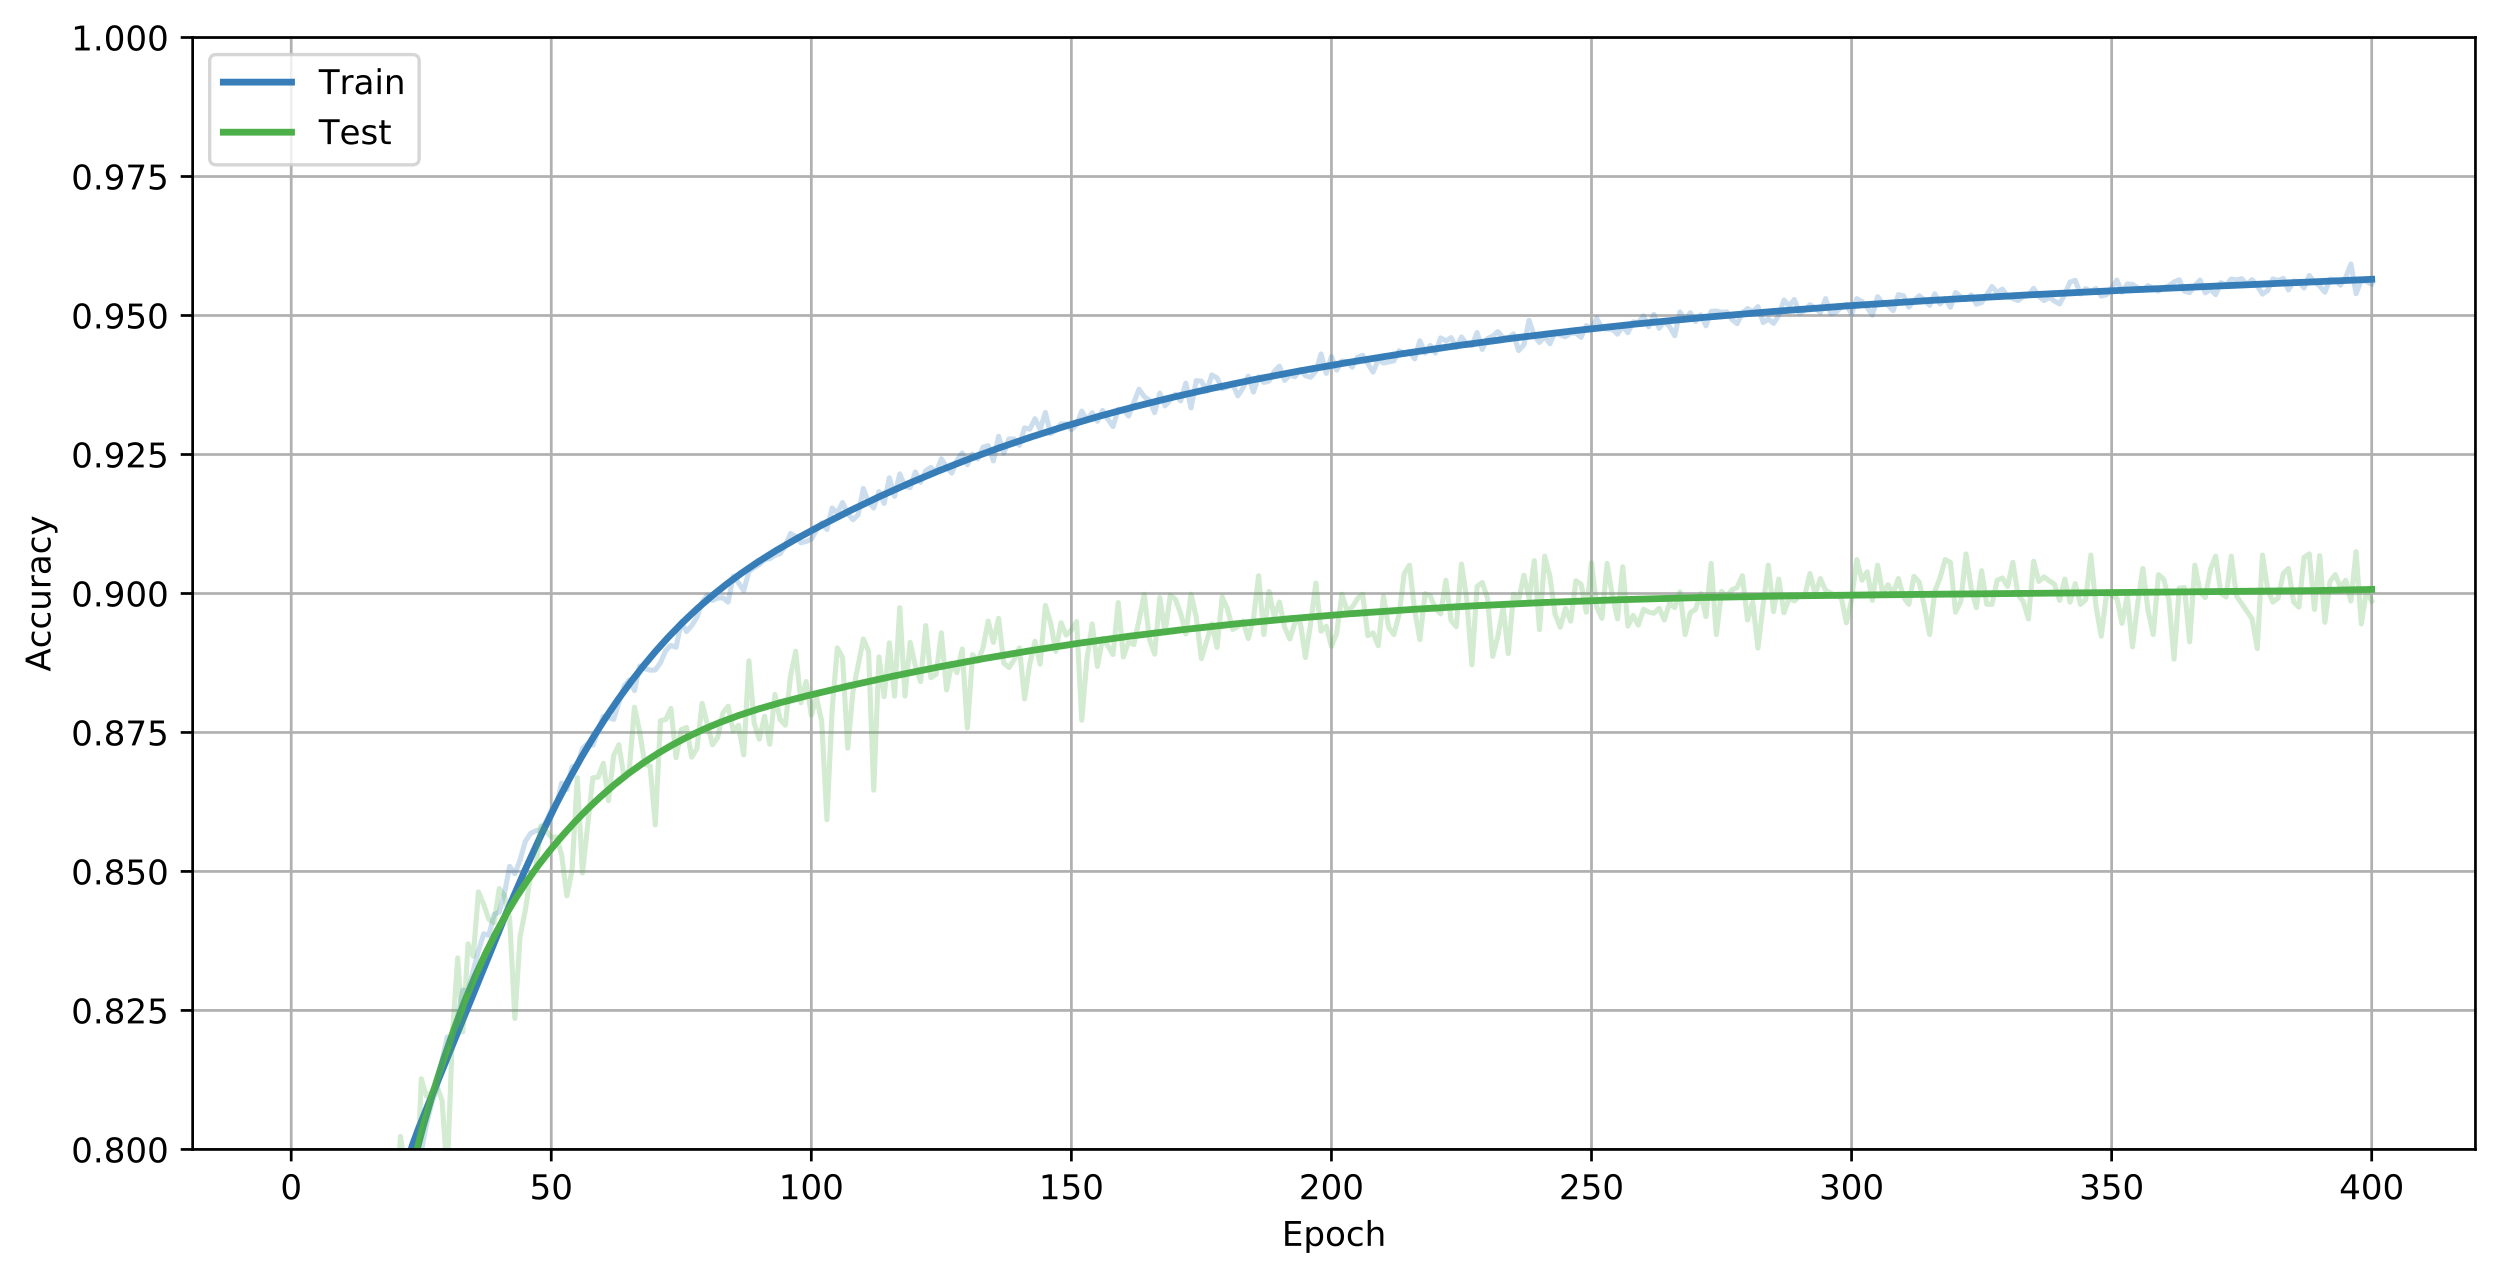 <?xml version="1.0" encoding="utf-8" standalone="no"?>
<!DOCTYPE svg PUBLIC "-//W3C//DTD SVG 1.1//EN"
  "http://www.w3.org/Graphics/SVG/1.1/DTD/svg11.dtd">
<!-- Created with matplotlib (https://matplotlib.org/) -->
<svg height="374.715pt" version="1.1" viewBox="0 0 733.306 374.715" width="733.306pt" xmlns="http://www.w3.org/2000/svg" xmlns:xlink="http://www.w3.org/1999/xlink">
 <defs>
  <style type="text/css">
*{stroke-linecap:butt;stroke-linejoin:round;white-space:pre;}
  </style>
 </defs>
 <g id="figure_1">
  <g id="patch_1">
   <path d="M 0 374.715 
L 733.306 374.715 
L 733.306 0 
L 0 0 
z
" style="fill:#ffffff;"/>
  </g>
  <g id="axes_1">
   <g id="patch_2">
    <path d="M 56.506 337.159 
L 726.106 337.159 
L 726.106 10.999 
L 56.506 10.999 
z
" style="fill:#ffffff;"/>
   </g>
   <g id="matplotlib.axis_1">
    <g id="xtick_1">
     <g id="line2d_1">
      <path clip-path="url(#p2af3e14b61)" d="M 85.417 337.159 
L 85.417 10.999 
" style="fill:none;stroke:#b0b0b0;stroke-linecap:square;stroke-width:0.8;"/>
     </g>
     <g id="line2d_2">
      <defs>
       <path d="M 0 0 
L 0 3.5 
" id="m9166d93faa" style="stroke:#000000;stroke-width:0.8;"/>
      </defs>
      <g>
       <use style="stroke:#000000;stroke-width:0.8;" x="85.417" xlink:href="#m9166d93faa" y="337.159"/>
      </g>
     </g>
     <g id="text_1">
      <!-- 0 -->
      <defs>
       <path d="M 31.781 66.406 
Q 24.172 66.406 20.328 58.906 
Q 16.5 51.422 16.5 36.375 
Q 16.5 21.391 20.328 13.891 
Q 24.172 6.391 31.781 6.391 
Q 39.453 6.391 43.281 13.891 
Q 47.125 21.391 47.125 36.375 
Q 47.125 51.422 43.281 58.906 
Q 39.453 66.406 31.781 66.406 
z
M 31.781 74.219 
Q 44.047 74.219 50.516 64.516 
Q 56.984 54.828 56.984 36.375 
Q 56.984 17.969 50.516 8.266 
Q 44.047 -1.422 31.781 -1.422 
Q 19.531 -1.422 13.062 8.266 
Q 6.594 17.969 6.594 36.375 
Q 6.594 54.828 13.062 64.516 
Q 19.531 74.219 31.781 74.219 
z
" id="DejaVuSans-48"/>
      </defs>
      <g transform="translate(82.236 351.758)scale(0.1 -0.1)">
       <use xlink:href="#DejaVuSans-48"/>
      </g>
     </g>
    </g>
    <g id="xtick_2">
     <g id="line2d_3">
      <path clip-path="url(#p2af3e14b61)" d="M 161.699 337.159 
L 161.699 10.999 
" style="fill:none;stroke:#b0b0b0;stroke-linecap:square;stroke-width:0.8;"/>
     </g>
     <g id="line2d_4">
      <g>
       <use style="stroke:#000000;stroke-width:0.8;" x="161.699" xlink:href="#m9166d93faa" y="337.159"/>
      </g>
     </g>
     <g id="text_2">
      <!-- 50 -->
      <defs>
       <path d="M 10.797 72.906 
L 49.516 72.906 
L 49.516 64.594 
L 19.828 64.594 
L 19.828 46.734 
Q 21.969 47.469 24.109 47.828 
Q 26.266 48.188 28.422 48.188 
Q 40.625 48.188 47.75 41.5 
Q 54.891 34.812 54.891 23.391 
Q 54.891 11.625 47.562 5.094 
Q 40.234 -1.422 26.906 -1.422 
Q 22.312 -1.422 17.547 -0.641 
Q 12.797 0.141 7.719 1.703 
L 7.719 11.625 
Q 12.109 9.234 16.797 8.062 
Q 21.484 6.891 26.703 6.891 
Q 35.156 6.891 40.078 11.328 
Q 45.016 15.766 45.016 23.391 
Q 45.016 31 40.078 35.438 
Q 35.156 39.891 26.703 39.891 
Q 22.75 39.891 18.812 39.016 
Q 14.891 38.141 10.797 36.281 
z
" id="DejaVuSans-53"/>
      </defs>
      <g transform="translate(155.336 351.758)scale(0.1 -0.1)">
       <use xlink:href="#DejaVuSans-53"/>
       <use x="63.623" xlink:href="#DejaVuSans-48"/>
      </g>
     </g>
    </g>
    <g id="xtick_3">
     <g id="line2d_5">
      <path clip-path="url(#p2af3e14b61)" d="M 237.98 337.159 
L 237.98 10.999 
" style="fill:none;stroke:#b0b0b0;stroke-linecap:square;stroke-width:0.8;"/>
     </g>
     <g id="line2d_6">
      <g>
       <use style="stroke:#000000;stroke-width:0.8;" x="237.98" xlink:href="#m9166d93faa" y="337.159"/>
      </g>
     </g>
     <g id="text_3">
      <!-- 100 -->
      <defs>
       <path d="M 12.406 8.297 
L 28.516 8.297 
L 28.516 63.922 
L 10.984 60.406 
L 10.984 69.391 
L 28.422 72.906 
L 38.281 72.906 
L 38.281 8.297 
L 54.391 8.297 
L 54.391 0 
L 12.406 0 
z
" id="DejaVuSans-49"/>
      </defs>
      <g transform="translate(228.436 351.758)scale(0.1 -0.1)">
       <use xlink:href="#DejaVuSans-49"/>
       <use x="63.623" xlink:href="#DejaVuSans-48"/>
       <use x="127.246" xlink:href="#DejaVuSans-48"/>
      </g>
     </g>
    </g>
    <g id="xtick_4">
     <g id="line2d_7">
      <path clip-path="url(#p2af3e14b61)" d="M 314.262 337.159 
L 314.262 10.999 
" style="fill:none;stroke:#b0b0b0;stroke-linecap:square;stroke-width:0.8;"/>
     </g>
     <g id="line2d_8">
      <g>
       <use style="stroke:#000000;stroke-width:0.8;" x="314.262" xlink:href="#m9166d93faa" y="337.159"/>
      </g>
     </g>
     <g id="text_4">
      <!-- 150 -->
      <g transform="translate(304.718 351.758)scale(0.1 -0.1)">
       <use xlink:href="#DejaVuSans-49"/>
       <use x="63.623" xlink:href="#DejaVuSans-53"/>
       <use x="127.246" xlink:href="#DejaVuSans-48"/>
      </g>
     </g>
    </g>
    <g id="xtick_5">
     <g id="line2d_9">
      <path clip-path="url(#p2af3e14b61)" d="M 390.543 337.159 
L 390.543 10.999 
" style="fill:none;stroke:#b0b0b0;stroke-linecap:square;stroke-width:0.8;"/>
     </g>
     <g id="line2d_10">
      <g>
       <use style="stroke:#000000;stroke-width:0.8;" x="390.543" xlink:href="#m9166d93faa" y="337.159"/>
      </g>
     </g>
     <g id="text_5">
      <!-- 200 -->
      <defs>
       <path d="M 19.188 8.297 
L 53.609 8.297 
L 53.609 0 
L 7.328 0 
L 7.328 8.297 
Q 12.938 14.109 22.625 23.891 
Q 32.328 33.688 34.812 36.531 
Q 39.547 41.844 41.422 45.531 
Q 43.312 49.219 43.312 52.781 
Q 43.312 58.594 39.234 62.25 
Q 35.156 65.922 28.609 65.922 
Q 23.969 65.922 18.812 64.312 
Q 13.672 62.703 7.812 59.422 
L 7.812 69.391 
Q 13.766 71.781 18.938 73 
Q 24.125 74.219 28.422 74.219 
Q 39.75 74.219 46.484 68.547 
Q 53.219 62.891 53.219 53.422 
Q 53.219 48.922 51.531 44.891 
Q 49.859 40.875 45.406 35.406 
Q 44.188 33.984 37.641 27.219 
Q 31.109 20.453 19.188 8.297 
z
" id="DejaVuSans-50"/>
      </defs>
      <g transform="translate(381 351.758)scale(0.1 -0.1)">
       <use xlink:href="#DejaVuSans-50"/>
       <use x="63.623" xlink:href="#DejaVuSans-48"/>
       <use x="127.246" xlink:href="#DejaVuSans-48"/>
      </g>
     </g>
    </g>
    <g id="xtick_6">
     <g id="line2d_11">
      <path clip-path="url(#p2af3e14b61)" d="M 466.825 337.159 
L 466.825 10.999 
" style="fill:none;stroke:#b0b0b0;stroke-linecap:square;stroke-width:0.8;"/>
     </g>
     <g id="line2d_12">
      <g>
       <use style="stroke:#000000;stroke-width:0.8;" x="466.825" xlink:href="#m9166d93faa" y="337.159"/>
      </g>
     </g>
     <g id="text_6">
      <!-- 250 -->
      <g transform="translate(457.281 351.758)scale(0.1 -0.1)">
       <use xlink:href="#DejaVuSans-50"/>
       <use x="63.623" xlink:href="#DejaVuSans-53"/>
       <use x="127.246" xlink:href="#DejaVuSans-48"/>
      </g>
     </g>
    </g>
    <g id="xtick_7">
     <g id="line2d_13">
      <path clip-path="url(#p2af3e14b61)" d="M 543.107 337.159 
L 543.107 10.999 
" style="fill:none;stroke:#b0b0b0;stroke-linecap:square;stroke-width:0.8;"/>
     </g>
     <g id="line2d_14">
      <g>
       <use style="stroke:#000000;stroke-width:0.8;" x="543.107" xlink:href="#m9166d93faa" y="337.159"/>
      </g>
     </g>
     <g id="text_7">
      <!-- 300 -->
      <defs>
       <path d="M 40.578 39.312 
Q 47.656 37.797 51.625 33 
Q 55.609 28.219 55.609 21.188 
Q 55.609 10.406 48.188 4.484 
Q 40.766 -1.422 27.094 -1.422 
Q 22.516 -1.422 17.656 -0.516 
Q 12.797 0.391 7.625 2.203 
L 7.625 11.719 
Q 11.719 9.328 16.594 8.109 
Q 21.484 6.891 26.812 6.891 
Q 36.078 6.891 40.938 10.547 
Q 45.797 14.203 45.797 21.188 
Q 45.797 27.641 41.281 31.266 
Q 36.766 34.906 28.719 34.906 
L 20.219 34.906 
L 20.219 43.016 
L 29.109 43.016 
Q 36.375 43.016 40.234 45.922 
Q 44.094 48.828 44.094 54.297 
Q 44.094 59.906 40.109 62.906 
Q 36.141 65.922 28.719 65.922 
Q 24.656 65.922 20.016 65.031 
Q 15.375 64.156 9.812 62.312 
L 9.812 71.094 
Q 15.438 72.656 20.344 73.438 
Q 25.25 74.219 29.594 74.219 
Q 40.828 74.219 47.359 69.109 
Q 53.906 64.016 53.906 55.328 
Q 53.906 49.266 50.438 45.094 
Q 46.969 40.922 40.578 39.312 
z
" id="DejaVuSans-51"/>
      </defs>
      <g transform="translate(533.563 351.758)scale(0.1 -0.1)">
       <use xlink:href="#DejaVuSans-51"/>
       <use x="63.623" xlink:href="#DejaVuSans-48"/>
       <use x="127.246" xlink:href="#DejaVuSans-48"/>
      </g>
     </g>
    </g>
    <g id="xtick_8">
     <g id="line2d_15">
      <path clip-path="url(#p2af3e14b61)" d="M 619.388 337.159 
L 619.388 10.999 
" style="fill:none;stroke:#b0b0b0;stroke-linecap:square;stroke-width:0.8;"/>
     </g>
     <g id="line2d_16">
      <g>
       <use style="stroke:#000000;stroke-width:0.8;" x="619.388" xlink:href="#m9166d93faa" y="337.159"/>
      </g>
     </g>
     <g id="text_8">
      <!-- 350 -->
      <g transform="translate(609.845 351.758)scale(0.1 -0.1)">
       <use xlink:href="#DejaVuSans-51"/>
       <use x="63.623" xlink:href="#DejaVuSans-53"/>
       <use x="127.246" xlink:href="#DejaVuSans-48"/>
      </g>
     </g>
    </g>
    <g id="xtick_9">
     <g id="line2d_17">
      <path clip-path="url(#p2af3e14b61)" d="M 695.67 337.159 
L 695.67 10.999 
" style="fill:none;stroke:#b0b0b0;stroke-linecap:square;stroke-width:0.8;"/>
     </g>
     <g id="line2d_18">
      <g>
       <use style="stroke:#000000;stroke-width:0.8;" x="695.67" xlink:href="#m9166d93faa" y="337.159"/>
      </g>
     </g>
     <g id="text_9">
      <!-- 400 -->
      <defs>
       <path d="M 37.797 64.312 
L 12.891 25.391 
L 37.797 25.391 
z
M 35.203 72.906 
L 47.609 72.906 
L 47.609 25.391 
L 58.016 25.391 
L 58.016 17.188 
L 47.609 17.188 
L 47.609 0 
L 37.797 0 
L 37.797 17.188 
L 4.891 17.188 
L 4.891 26.703 
z
" id="DejaVuSans-52"/>
      </defs>
      <g transform="translate(686.126 351.758)scale(0.1 -0.1)">
       <use xlink:href="#DejaVuSans-52"/>
       <use x="63.623" xlink:href="#DejaVuSans-48"/>
       <use x="127.246" xlink:href="#DejaVuSans-48"/>
      </g>
     </g>
    </g>
    <g id="text_10">
     <!-- Epoch -->
     <defs>
      <path d="M 9.812 72.906 
L 55.906 72.906 
L 55.906 64.594 
L 19.672 64.594 
L 19.672 43.016 
L 54.391 43.016 
L 54.391 34.719 
L 19.672 34.719 
L 19.672 8.297 
L 56.781 8.297 
L 56.781 0 
L 9.812 0 
z
" id="DejaVuSans-69"/>
      <path d="M 18.109 8.203 
L 18.109 -20.797 
L 9.078 -20.797 
L 9.078 54.688 
L 18.109 54.688 
L 18.109 46.391 
Q 20.953 51.266 25.266 53.625 
Q 29.594 56 35.594 56 
Q 45.562 56 51.781 48.094 
Q 58.016 40.188 58.016 27.297 
Q 58.016 14.406 51.781 6.484 
Q 45.562 -1.422 35.594 -1.422 
Q 29.594 -1.422 25.266 0.953 
Q 20.953 3.328 18.109 8.203 
z
M 48.688 27.297 
Q 48.688 37.203 44.609 42.844 
Q 40.531 48.484 33.406 48.484 
Q 26.266 48.484 22.188 42.844 
Q 18.109 37.203 18.109 27.297 
Q 18.109 17.391 22.188 11.75 
Q 26.266 6.109 33.406 6.109 
Q 40.531 6.109 44.609 11.75 
Q 48.688 17.391 48.688 27.297 
z
" id="DejaVuSans-112"/>
      <path d="M 30.609 48.391 
Q 23.391 48.391 19.188 42.75 
Q 14.984 37.109 14.984 27.297 
Q 14.984 17.484 19.156 11.844 
Q 23.344 6.203 30.609 6.203 
Q 37.797 6.203 41.984 11.859 
Q 46.188 17.531 46.188 27.297 
Q 46.188 37.016 41.984 42.703 
Q 37.797 48.391 30.609 48.391 
z
M 30.609 56 
Q 42.328 56 49.016 48.375 
Q 55.719 40.766 55.719 27.297 
Q 55.719 13.875 49.016 6.219 
Q 42.328 -1.422 30.609 -1.422 
Q 18.844 -1.422 12.172 6.219 
Q 5.516 13.875 5.516 27.297 
Q 5.516 40.766 12.172 48.375 
Q 18.844 56 30.609 56 
z
" id="DejaVuSans-111"/>
      <path d="M 48.781 52.594 
L 48.781 44.188 
Q 44.969 46.297 41.141 47.344 
Q 37.312 48.391 33.406 48.391 
Q 24.656 48.391 19.812 42.844 
Q 14.984 37.312 14.984 27.297 
Q 14.984 17.281 19.812 11.734 
Q 24.656 6.203 33.406 6.203 
Q 37.312 6.203 41.141 7.25 
Q 44.969 8.297 48.781 10.406 
L 48.781 2.094 
Q 45.016 0.344 40.984 -0.531 
Q 36.969 -1.422 32.422 -1.422 
Q 20.062 -1.422 12.781 6.344 
Q 5.516 14.109 5.516 27.297 
Q 5.516 40.672 12.859 48.328 
Q 20.219 56 33.016 56 
Q 37.156 56 41.109 55.141 
Q 45.062 54.297 48.781 52.594 
z
" id="DejaVuSans-99"/>
      <path d="M 54.891 33.016 
L 54.891 0 
L 45.906 0 
L 45.906 32.719 
Q 45.906 40.484 42.875 44.328 
Q 39.844 48.188 33.797 48.188 
Q 26.516 48.188 22.312 43.547 
Q 18.109 38.922 18.109 30.906 
L 18.109 0 
L 9.078 0 
L 9.078 75.984 
L 18.109 75.984 
L 18.109 46.188 
Q 21.344 51.125 25.703 53.562 
Q 30.078 56 35.797 56 
Q 45.219 56 50.047 50.172 
Q 54.891 44.344 54.891 33.016 
z
" id="DejaVuSans-104"/>
     </defs>
     <g transform="translate(375.995 365.436)scale(0.1 -0.1)">
      <use xlink:href="#DejaVuSans-69"/>
      <use x="63.184" xlink:href="#DejaVuSans-112"/>
      <use x="126.66" xlink:href="#DejaVuSans-111"/>
      <use x="187.842" xlink:href="#DejaVuSans-99"/>
      <use x="242.822" xlink:href="#DejaVuSans-104"/>
     </g>
    </g>
   </g>
   <g id="matplotlib.axis_2">
    <g id="ytick_1">
     <g id="line2d_19">
      <path clip-path="url(#p2af3e14b61)" d="M 56.506 337.159 
L 726.106 337.159 
" style="fill:none;stroke:#b0b0b0;stroke-linecap:square;stroke-width:0.8;"/>
     </g>
     <g id="line2d_20">
      <defs>
       <path d="M 0 0 
L -3.5 0 
" id="mbdaae0f33c" style="stroke:#000000;stroke-width:0.8;"/>
      </defs>
      <g>
       <use style="stroke:#000000;stroke-width:0.8;" x="56.506" xlink:href="#mbdaae0f33c" y="337.159"/>
      </g>
     </g>
     <g id="text_11">
      <!-- 0.800 -->
      <defs>
       <path d="M 10.688 12.406 
L 21 12.406 
L 21 0 
L 10.688 0 
z
" id="DejaVuSans-46"/>
       <path d="M 31.781 34.625 
Q 24.75 34.625 20.719 30.859 
Q 16.703 27.094 16.703 20.516 
Q 16.703 13.922 20.719 10.156 
Q 24.75 6.391 31.781 6.391 
Q 38.812 6.391 42.859 10.172 
Q 46.922 13.969 46.922 20.516 
Q 46.922 27.094 42.891 30.859 
Q 38.875 34.625 31.781 34.625 
z
M 21.922 38.812 
Q 15.578 40.375 12.031 44.719 
Q 8.5 49.078 8.5 55.328 
Q 8.5 64.062 14.719 69.141 
Q 20.953 74.219 31.781 74.219 
Q 42.672 74.219 48.875 69.141 
Q 55.078 64.062 55.078 55.328 
Q 55.078 49.078 51.531 44.719 
Q 48 40.375 41.703 38.812 
Q 48.828 37.156 52.797 32.312 
Q 56.781 27.484 56.781 20.516 
Q 56.781 9.906 50.312 4.234 
Q 43.844 -1.422 31.781 -1.422 
Q 19.734 -1.422 13.25 4.234 
Q 6.781 9.906 6.781 20.516 
Q 6.781 27.484 10.781 32.312 
Q 14.797 37.156 21.922 38.812 
z
M 18.312 54.391 
Q 18.312 48.734 21.844 45.562 
Q 25.391 42.391 31.781 42.391 
Q 38.141 42.391 41.719 45.562 
Q 45.312 48.734 45.312 54.391 
Q 45.312 60.062 41.719 63.234 
Q 38.141 66.406 31.781 66.406 
Q 25.391 66.406 21.844 63.234 
Q 18.312 60.062 18.312 54.391 
z
" id="DejaVuSans-56"/>
      </defs>
      <g transform="translate(20.878 340.958)scale(0.1 -0.1)">
       <use xlink:href="#DejaVuSans-48"/>
       <use x="63.623" xlink:href="#DejaVuSans-46"/>
       <use x="95.41" xlink:href="#DejaVuSans-56"/>
       <use x="159.033" xlink:href="#DejaVuSans-48"/>
       <use x="222.656" xlink:href="#DejaVuSans-48"/>
      </g>
     </g>
    </g>
    <g id="ytick_2">
     <g id="line2d_21">
      <path clip-path="url(#p2af3e14b61)" d="M 56.506 296.389 
L 726.106 296.389 
" style="fill:none;stroke:#b0b0b0;stroke-linecap:square;stroke-width:0.8;"/>
     </g>
     <g id="line2d_22">
      <g>
       <use style="stroke:#000000;stroke-width:0.8;" x="56.506" xlink:href="#mbdaae0f33c" y="296.389"/>
      </g>
     </g>
     <g id="text_12">
      <!-- 0.825 -->
      <g transform="translate(20.878 300.188)scale(0.1 -0.1)">
       <use xlink:href="#DejaVuSans-48"/>
       <use x="63.623" xlink:href="#DejaVuSans-46"/>
       <use x="95.41" xlink:href="#DejaVuSans-56"/>
       <use x="159.033" xlink:href="#DejaVuSans-50"/>
       <use x="222.656" xlink:href="#DejaVuSans-53"/>
      </g>
     </g>
    </g>
    <g id="ytick_3">
     <g id="line2d_23">
      <path clip-path="url(#p2af3e14b61)" d="M 56.506 255.619 
L 726.106 255.619 
" style="fill:none;stroke:#b0b0b0;stroke-linecap:square;stroke-width:0.8;"/>
     </g>
     <g id="line2d_24">
      <g>
       <use style="stroke:#000000;stroke-width:0.8;" x="56.506" xlink:href="#mbdaae0f33c" y="255.619"/>
      </g>
     </g>
     <g id="text_13">
      <!-- 0.850 -->
      <g transform="translate(20.878 259.418)scale(0.1 -0.1)">
       <use xlink:href="#DejaVuSans-48"/>
       <use x="63.623" xlink:href="#DejaVuSans-46"/>
       <use x="95.41" xlink:href="#DejaVuSans-56"/>
       <use x="159.033" xlink:href="#DejaVuSans-53"/>
       <use x="222.656" xlink:href="#DejaVuSans-48"/>
      </g>
     </g>
    </g>
    <g id="ytick_4">
     <g id="line2d_25">
      <path clip-path="url(#p2af3e14b61)" d="M 56.506 214.849 
L 726.106 214.849 
" style="fill:none;stroke:#b0b0b0;stroke-linecap:square;stroke-width:0.8;"/>
     </g>
     <g id="line2d_26">
      <g>
       <use style="stroke:#000000;stroke-width:0.8;" x="56.506" xlink:href="#mbdaae0f33c" y="214.849"/>
      </g>
     </g>
     <g id="text_14">
      <!-- 0.875 -->
      <defs>
       <path d="M 8.203 72.906 
L 55.078 72.906 
L 55.078 68.703 
L 28.609 0 
L 18.312 0 
L 43.219 64.594 
L 8.203 64.594 
z
" id="DejaVuSans-55"/>
      </defs>
      <g transform="translate(20.878 218.648)scale(0.1 -0.1)">
       <use xlink:href="#DejaVuSans-48"/>
       <use x="63.623" xlink:href="#DejaVuSans-46"/>
       <use x="95.41" xlink:href="#DejaVuSans-56"/>
       <use x="159.033" xlink:href="#DejaVuSans-55"/>
       <use x="222.656" xlink:href="#DejaVuSans-53"/>
      </g>
     </g>
    </g>
    <g id="ytick_5">
     <g id="line2d_27">
      <path clip-path="url(#p2af3e14b61)" d="M 56.506 174.079 
L 726.106 174.079 
" style="fill:none;stroke:#b0b0b0;stroke-linecap:square;stroke-width:0.8;"/>
     </g>
     <g id="line2d_28">
      <g>
       <use style="stroke:#000000;stroke-width:0.8;" x="56.506" xlink:href="#mbdaae0f33c" y="174.079"/>
      </g>
     </g>
     <g id="text_15">
      <!-- 0.900 -->
      <defs>
       <path d="M 10.984 1.516 
L 10.984 10.5 
Q 14.703 8.734 18.5 7.812 
Q 22.312 6.891 25.984 6.891 
Q 35.75 6.891 40.891 13.453 
Q 46.047 20.016 46.781 33.406 
Q 43.953 29.203 39.594 26.953 
Q 35.25 24.703 29.984 24.703 
Q 19.047 24.703 12.672 31.312 
Q 6.297 37.938 6.297 49.422 
Q 6.297 60.641 12.938 67.422 
Q 19.578 74.219 30.609 74.219 
Q 43.266 74.219 49.922 64.516 
Q 56.594 54.828 56.594 36.375 
Q 56.594 19.141 48.406 8.859 
Q 40.234 -1.422 26.422 -1.422 
Q 22.703 -1.422 18.891 -0.688 
Q 15.094 0.047 10.984 1.516 
z
M 30.609 32.422 
Q 37.25 32.422 41.125 36.953 
Q 45.016 41.5 45.016 49.422 
Q 45.016 57.281 41.125 61.844 
Q 37.25 66.406 30.609 66.406 
Q 23.969 66.406 20.094 61.844 
Q 16.219 57.281 16.219 49.422 
Q 16.219 41.5 20.094 36.953 
Q 23.969 32.422 30.609 32.422 
z
" id="DejaVuSans-57"/>
      </defs>
      <g transform="translate(20.878 177.878)scale(0.1 -0.1)">
       <use xlink:href="#DejaVuSans-48"/>
       <use x="63.623" xlink:href="#DejaVuSans-46"/>
       <use x="95.41" xlink:href="#DejaVuSans-57"/>
       <use x="159.033" xlink:href="#DejaVuSans-48"/>
       <use x="222.656" xlink:href="#DejaVuSans-48"/>
      </g>
     </g>
    </g>
    <g id="ytick_6">
     <g id="line2d_29">
      <path clip-path="url(#p2af3e14b61)" d="M 56.506 133.309 
L 726.106 133.309 
" style="fill:none;stroke:#b0b0b0;stroke-linecap:square;stroke-width:0.8;"/>
     </g>
     <g id="line2d_30">
      <g>
       <use style="stroke:#000000;stroke-width:0.8;" x="56.506" xlink:href="#mbdaae0f33c" y="133.309"/>
      </g>
     </g>
     <g id="text_16">
      <!-- 0.925 -->
      <g transform="translate(20.878 137.108)scale(0.1 -0.1)">
       <use xlink:href="#DejaVuSans-48"/>
       <use x="63.623" xlink:href="#DejaVuSans-46"/>
       <use x="95.41" xlink:href="#DejaVuSans-57"/>
       <use x="159.033" xlink:href="#DejaVuSans-50"/>
       <use x="222.656" xlink:href="#DejaVuSans-53"/>
      </g>
     </g>
    </g>
    <g id="ytick_7">
     <g id="line2d_31">
      <path clip-path="url(#p2af3e14b61)" d="M 56.506 92.539 
L 726.106 92.539 
" style="fill:none;stroke:#b0b0b0;stroke-linecap:square;stroke-width:0.8;"/>
     </g>
     <g id="line2d_32">
      <g>
       <use style="stroke:#000000;stroke-width:0.8;" x="56.506" xlink:href="#mbdaae0f33c" y="92.539"/>
      </g>
     </g>
     <g id="text_17">
      <!-- 0.950 -->
      <g transform="translate(20.878 96.338)scale(0.1 -0.1)">
       <use xlink:href="#DejaVuSans-48"/>
       <use x="63.623" xlink:href="#DejaVuSans-46"/>
       <use x="95.41" xlink:href="#DejaVuSans-57"/>
       <use x="159.033" xlink:href="#DejaVuSans-53"/>
       <use x="222.656" xlink:href="#DejaVuSans-48"/>
      </g>
     </g>
    </g>
    <g id="ytick_8">
     <g id="line2d_33">
      <path clip-path="url(#p2af3e14b61)" d="M 56.506 51.769 
L 726.106 51.769 
" style="fill:none;stroke:#b0b0b0;stroke-linecap:square;stroke-width:0.8;"/>
     </g>
     <g id="line2d_34">
      <g>
       <use style="stroke:#000000;stroke-width:0.8;" x="56.506" xlink:href="#mbdaae0f33c" y="51.769"/>
      </g>
     </g>
     <g id="text_18">
      <!-- 0.975 -->
      <g transform="translate(20.878 55.568)scale(0.1 -0.1)">
       <use xlink:href="#DejaVuSans-48"/>
       <use x="63.623" xlink:href="#DejaVuSans-46"/>
       <use x="95.41" xlink:href="#DejaVuSans-57"/>
       <use x="159.033" xlink:href="#DejaVuSans-55"/>
       <use x="222.656" xlink:href="#DejaVuSans-53"/>
      </g>
     </g>
    </g>
    <g id="ytick_9">
     <g id="line2d_35">
      <path clip-path="url(#p2af3e14b61)" d="M 56.506 10.999 
L 726.106 10.999 
" style="fill:none;stroke:#b0b0b0;stroke-linecap:square;stroke-width:0.8;"/>
     </g>
     <g id="line2d_36">
      <g>
       <use style="stroke:#000000;stroke-width:0.8;" x="56.506" xlink:href="#mbdaae0f33c" y="10.999"/>
      </g>
     </g>
     <g id="text_19">
      <!-- 1.000 -->
      <g transform="translate(20.878 14.798)scale(0.1 -0.1)">
       <use xlink:href="#DejaVuSans-49"/>
       <use x="63.623" xlink:href="#DejaVuSans-46"/>
       <use x="95.41" xlink:href="#DejaVuSans-48"/>
       <use x="159.033" xlink:href="#DejaVuSans-48"/>
       <use x="222.656" xlink:href="#DejaVuSans-48"/>
      </g>
     </g>
    </g>
    <g id="text_20">
     <!-- Accuracy -->
     <defs>
      <path d="M 34.188 63.188 
L 20.797 26.906 
L 47.609 26.906 
z
M 28.609 72.906 
L 39.797 72.906 
L 67.578 0 
L 57.328 0 
L 50.688 18.703 
L 17.828 18.703 
L 11.188 0 
L 0.781 0 
z
" id="DejaVuSans-65"/>
      <path d="M 8.5 21.578 
L 8.5 54.688 
L 17.484 54.688 
L 17.484 21.922 
Q 17.484 14.156 20.5 10.266 
Q 23.531 6.391 29.594 6.391 
Q 36.859 6.391 41.078 11.031 
Q 45.312 15.672 45.312 23.688 
L 45.312 54.688 
L 54.297 54.688 
L 54.297 0 
L 45.312 0 
L 45.312 8.406 
Q 42.047 3.422 37.719 1 
Q 33.406 -1.422 27.688 -1.422 
Q 18.266 -1.422 13.375 4.438 
Q 8.5 10.297 8.5 21.578 
z
M 31.109 56 
z
" id="DejaVuSans-117"/>
      <path d="M 41.109 46.297 
Q 39.594 47.172 37.812 47.578 
Q 36.031 48 33.891 48 
Q 26.266 48 22.188 43.047 
Q 18.109 38.094 18.109 28.812 
L 18.109 0 
L 9.078 0 
L 9.078 54.688 
L 18.109 54.688 
L 18.109 46.188 
Q 20.953 51.172 25.484 53.578 
Q 30.031 56 36.531 56 
Q 37.453 56 38.578 55.875 
Q 39.703 55.766 41.062 55.516 
z
" id="DejaVuSans-114"/>
      <path d="M 34.281 27.484 
Q 23.391 27.484 19.188 25 
Q 14.984 22.516 14.984 16.5 
Q 14.984 11.719 18.141 8.906 
Q 21.297 6.109 26.703 6.109 
Q 34.188 6.109 38.703 11.406 
Q 43.219 16.703 43.219 25.484 
L 43.219 27.484 
z
M 52.203 31.203 
L 52.203 0 
L 43.219 0 
L 43.219 8.297 
Q 40.141 3.328 35.547 0.953 
Q 30.953 -1.422 24.312 -1.422 
Q 15.922 -1.422 10.953 3.297 
Q 6 8.016 6 15.922 
Q 6 25.141 12.172 29.828 
Q 18.359 34.516 30.609 34.516 
L 43.219 34.516 
L 43.219 35.406 
Q 43.219 41.609 39.141 45 
Q 35.062 48.391 27.688 48.391 
Q 23 48.391 18.547 47.266 
Q 14.109 46.141 10.016 43.891 
L 10.016 52.203 
Q 14.938 54.109 19.578 55.047 
Q 24.219 56 28.609 56 
Q 40.484 56 46.344 49.844 
Q 52.203 43.703 52.203 31.203 
z
" id="DejaVuSans-97"/>
      <path d="M 32.172 -5.078 
Q 28.375 -14.844 24.75 -17.812 
Q 21.141 -20.797 15.094 -20.797 
L 7.906 -20.797 
L 7.906 -13.281 
L 13.188 -13.281 
Q 16.891 -13.281 18.938 -11.516 
Q 21 -9.766 23.484 -3.219 
L 25.094 0.875 
L 2.984 54.688 
L 12.5 54.688 
L 29.594 11.922 
L 46.688 54.688 
L 56.203 54.688 
z
" id="DejaVuSans-121"/>
     </defs>
     <g transform="translate(14.798 196.994)rotate(-90)scale(0.1 -0.1)">
      <use xlink:href="#DejaVuSans-65"/>
      <use x="68.393" xlink:href="#DejaVuSans-99"/>
      <use x="123.373" xlink:href="#DejaVuSans-99"/>
      <use x="178.354" xlink:href="#DejaVuSans-117"/>
      <use x="241.732" xlink:href="#DejaVuSans-114"/>
      <use x="282.846" xlink:href="#DejaVuSans-97"/>
      <use x="344.125" xlink:href="#DejaVuSans-99"/>
      <use x="399.105" xlink:href="#DejaVuSans-121"/>
     </g>
    </g>
   </g>
   <g id="line2d_37">
    <path clip-path="url(#p2af3e14b61)" d="M 112.404 375.715 
L 113.753 366.75 
L 114.972 359.722 
L 116.191 353.575 
L 117.409 348.201 
L 119.237 341.353 
L 121.065 335.637 
L 122.893 330.688 
L 127.159 320.173 
L 148.486 267.917 
L 153.97 255.297 
L 158.844 244.666 
L 163.11 235.927 
L 166.766 228.914 
L 170.422 222.337 
L 174.078 216.179 
L 177.734 210.419 
L 181.39 205.038 
L 185.046 200.017 
L 188.702 195.335 
L 192.358 190.975 
L 196.014 186.915 
L 200.279 182.534 
L 204.545 178.505 
L 208.81 174.798 
L 213.075 171.382 
L 217.341 168.227 
L 222.215 164.899 
L 227.699 161.456 
L 233.793 157.927 
L 241.105 153.981 
L 249.635 149.644 
L 258.166 145.569 
L 266.697 141.745 
L 275.228 138.158 
L 284.368 134.567 
L 293.508 131.221 
L 302.648 128.107 
L 312.397 125.024 
L 322.147 122.171 
L 332.505 119.372 
L 343.473 116.647 
L 355.051 114.009 
L 367.237 111.465 
L 380.643 108.903 
L 395.267 106.34 
L 411.11 103.787 
L 427.562 101.363 
L 444.623 99.078 
L 462.294 96.941 
L 480.574 94.956 
L 500.073 93.07 
L 520.181 91.349 
L 542.117 89.7 
L 565.881 88.143 
L 592.692 86.618 
L 624.378 85.05 
L 671.296 82.979 
L 695.67 81.924 
L 695.67 81.924 
" style="fill:none;stroke:#377eb8;stroke-linecap:square;stroke-width:2;"/>
   </g>
   <g id="line2d_38">
    <path clip-path="url(#p2af3e14b61)" d="M 114.668 375.715 
L 116.191 366.239 
L 118.019 356.226 
L 119.847 347.447 
L 121.675 339.665 
L 124.112 330.435 
L 127.159 320.008 
L 130.206 310.449 
L 133.252 301.696 
L 136.299 293.695 
L 139.346 286.393 
L 142.392 279.733 
L 145.439 273.663 
L 148.486 268.127 
L 151.532 263.07 
L 154.579 258.439 
L 157.626 254.179 
L 161.282 249.479 
L 164.938 245.141 
L 168.594 241.11 
L 172.25 237.37 
L 175.906 233.906 
L 180.171 230.195 
L 184.436 226.82 
L 188.702 223.757 
L 192.967 220.985 
L 197.233 218.481 
L 201.498 216.224 
L 206.373 213.916 
L 211.247 211.868 
L 216.731 209.833 
L 222.215 208.036 
L 228.918 206.096 
L 236.839 204.053 
L 249.026 201.168 
L 261.822 198.36 
L 275.228 195.648 
L 288.633 193.161 
L 302.648 190.789 
L 316.663 188.639 
L 331.287 186.617 
L 346.52 184.736 
L 362.363 183.008 
L 378.815 181.439 
L 395.876 180.034 
L 414.156 178.755 
L 433.046 177.657 
L 453.154 176.711 
L 475.09 175.908 
L 498.854 175.267 
L 525.665 174.77 
L 558.569 174.393 
L 679.218 173.235 
L 695.67 172.879 
L 695.67 172.879 
" style="fill:none;stroke:#4daf4a;stroke-linecap:square;stroke-width:2;"/>
   </g>
   <g id="line2d_39">
    <path clip-path="url(#p2af3e14b61)" d="M 115.5 375.715 
L 115.93 373.2 
L 117.455 366.514 
L 118.981 355.057 
L 120.507 344.865 
L 122.032 341.522 
L 123.558 337.852 
L 125.083 329.902 
L 126.609 323.583 
L 128.135 319.261 
L 129.66 311.026 
L 131.186 304.176 
L 132.712 306.541 
L 135.763 290.437 
L 137.288 290.6 
L 140.34 278.899 
L 141.865 273.925 
L 143.391 274.333 
L 144.917 268.258 
L 146.442 267.524 
L 147.968 262.02 
L 149.494 254.111 
L 151.019 256.312 
L 152.545 252.235 
L 154.07 246.854 
L 155.596 244.489 
L 157.122 243.674 
L 158.647 243.347 
L 160.173 240.942 
L 161.699 237.477 
L 163.224 236.213 
L 164.75 229.69 
L 166.275 231.606 
L 167.801 224.919 
L 169.327 224.675 
L 170.852 219.497 
L 172.378 218.07 
L 173.904 218.559 
L 176.955 210.12 
L 178.481 210.487 
L 180.006 211.017 
L 183.057 201.232 
L 184.583 199.479 
L 186.109 202.577 
L 187.634 195.402 
L 189.16 196.136 
L 190.686 196.584 
L 192.211 196.503 
L 193.737 194.383 
L 195.263 190.836 
L 196.788 189.327 
L 198.314 189.857 
L 199.839 182.478 
L 201.365 185.25 
L 202.891 183.497 
L 204.416 181.092 
L 205.942 176.688 
L 207.468 174.568 
L 208.993 176.118 
L 210.519 175.425 
L 212.044 175.343 
L 213.57 176.607 
L 215.096 169.024 
L 216.621 170.981 
L 218.147 173.264 
L 219.673 167.638 
L 221.198 166.496 
L 222.724 165.599 
L 224.25 164.131 
L 225.775 163.887 
L 227.301 162.908 
L 228.826 162.419 
L 230.352 160.095 
L 231.878 156.467 
L 233.403 157.404 
L 234.929 159.198 
L 236.455 158.831 
L 237.98 158.138 
L 239.506 155.488 
L 241.031 153.368 
L 242.557 155.325 
L 244.083 149.006 
L 245.608 150.514 
L 247.134 147.416 
L 248.66 150.677 
L 250.185 152.43 
L 251.711 151.003 
L 253.237 143.298 
L 254.762 147.416 
L 256.288 149.006 
L 257.813 144.195 
L 259.339 147.66 
L 260.865 140.159 
L 262.39 145.581 
L 263.916 139.017 
L 265.442 142.605 
L 266.967 143.053 
L 268.493 138.446 
L 270.018 141.463 
L 271.544 138.079 
L 273.07 137.101 
L 274.595 138.569 
L 276.121 134.573 
L 277.647 137.019 
L 279.172 138.772 
L 280.698 135.022 
L 282.224 132.861 
L 283.749 136.326 
L 285.275 133.187 
L 286.8 134.614 
L 288.326 131.189 
L 289.852 130.7 
L 291.377 135.185 
L 292.903 127.968 
L 294.429 132.942 
L 295.954 128.743 
L 297.48 128.784 
L 299.005 130.618 
L 300.531 125.522 
L 302.057 125.889 
L 303.582 122.831 
L 305.108 125.889 
L 306.634 120.997 
L 308.159 127.194 
L 309.685 126.174 
L 311.211 124.34 
L 312.736 124.34 
L 314.262 126.052 
L 315.787 124.584 
L 317.313 120.589 
L 318.839 123.157 
L 320.364 121.078 
L 321.89 123.565 
L 323.416 120.385 
L 324.941 122.913 
L 326.467 125.114 
L 327.993 120.059 
L 329.518 120.1 
L 331.044 122.016 
L 334.095 114.147 
L 335.621 116.308 
L 337.146 117.409 
L 338.672 121.037 
L 340.198 115.33 
L 341.723 119.04 
L 344.774 115.656 
L 346.3 117.572 
L 347.826 112.394 
L 349.351 119.651 
L 350.877 111.66 
L 352.403 111.783 
L 353.928 114.759 
L 355.454 109.989 
L 356.98 110.845 
L 358.505 113.984 
L 360.031 113.454 
L 361.556 112.598 
L 363.082 116.104 
L 364.608 113.78 
L 366.133 110.356 
L 367.659 115.003 
L 369.185 110.519 
L 370.71 112.19 
L 372.236 111.783 
L 373.761 108.929 
L 375.287 107.42 
L 376.813 111.579 
L 378.338 110.03 
L 379.864 110.478 
L 381.39 108.48 
L 382.915 110.193 
L 384.441 110.641 
L 385.967 108.929 
L 387.492 103.833 
L 389.018 109.5 
L 390.543 104.607 
L 392.069 108.562 
L 393.595 105.871 
L 395.12 106.116 
L 396.646 107.665 
L 398.172 104.811 
L 399.697 104.199 
L 402.748 109.133 
L 404.274 105.463 
L 405.8 106.483 
L 408.851 105.83 
L 410.377 102.854 
L 411.902 103.71 
L 413.428 103.099 
L 414.954 105.259 
L 416.479 99.959 
L 418.005 103.547 
L 419.53 101.346 
L 421.056 103.547 
L 422.582 99.103 
L 424.107 100.041 
L 425.633 99.022 
L 427.159 101.916 
L 428.684 98.859 
L 430.21 100.856 
L 431.736 101.386 
L 433.261 97.554 
L 434.787 102.487 
L 436.312 99.307 
L 437.838 98.573 
L 439.364 97.269 
L 440.889 99.022 
L 442.415 99.062 
L 443.941 97.962 
L 445.466 102.813 
L 446.992 101.142 
L 448.517 93.966 
L 450.043 98.573 
L 451.569 100.449 
L 453.094 98.696 
L 454.62 100.816 
L 456.146 97.391 
L 457.671 98.288 
L 459.197 98.777 
L 460.723 97.676 
L 462.248 97.717 
L 463.774 98.94 
L 465.299 95.515 
L 466.825 96.494 
L 468.351 93.355 
L 469.876 96.209 
L 471.402 96.535 
L 472.928 96.575 
L 474.453 98.002 
L 475.979 95.76 
L 477.504 97.595 
L 479.03 94.415 
L 480.556 94.619 
L 482.081 92.662 
L 483.607 95.842 
L 485.133 92.213 
L 486.658 96.29 
L 488.184 94.252 
L 489.71 95.76 
L 491.235 98.492 
L 492.761 91.52 
L 494.286 93.762 
L 495.812 91.724 
L 497.338 94.292 
L 498.863 92.335 
L 500.389 95.556 
L 501.915 91.357 
L 503.44 91.235 
L 504.966 91.602 
L 506.491 91.479 
L 508.017 93.722 
L 509.543 94.945 
L 511.068 91.805 
L 512.594 90.501 
L 514.12 91.479 
L 515.645 89.93 
L 517.171 94.619 
L 518.697 93.599 
L 520.222 94.863 
L 521.748 92.498 
L 523.273 88.014 
L 524.799 89.685 
L 526.325 87.851 
L 527.85 91.846 
L 529.376 91.071 
L 530.902 89.359 
L 532.427 90.297 
L 533.953 91.724 
L 535.478 87.606 
L 537.004 92.009 
L 538.53 91.561 
L 540.055 90.134 
L 541.581 89.237 
L 543.107 92.213 
L 544.632 87.606 
L 546.158 88.462 
L 547.684 90.093 
L 549.209 92.458 
L 550.735 87.035 
L 552.26 88.87 
L 553.786 89.522 
L 555.312 91.112 
L 556.837 86.424 
L 558.363 86.75 
L 559.889 90.093 
L 561.414 88.218 
L 562.94 86.75 
L 564.466 87.932 
L 565.991 89.563 
L 567.517 86.179 
L 569.042 89.155 
L 570.568 87.647 
L 572.094 90.093 
L 573.619 85.812 
L 575.145 86.994 
L 576.671 87.769 
L 578.196 86.505 
L 579.722 89.237 
L 581.247 88.748 
L 584.299 84.059 
L 585.824 85.812 
L 587.35 84.793 
L 588.876 86.994 
L 590.401 87.525 
L 591.927 88.177 
L 593.453 86.994 
L 594.978 86.587 
L 596.504 84.589 
L 598.029 86.954 
L 599.555 88.177 
L 601.081 87.198 
L 602.606 88.299 
L 604.132 89.155 
L 605.658 86.301 
L 607.183 82.754 
L 608.709 82.224 
L 610.234 86.22 
L 611.76 84.671 
L 613.286 85.445 
L 614.811 84.63 
L 616.337 86.831 
L 617.863 86.465 
L 619.388 84.508 
L 620.914 82.143 
L 622.44 85.731 
L 623.965 83.284 
L 625.491 83.407 
L 627.016 84.385 
L 628.542 85.078 
L 630.068 83.774 
L 633.119 85.404 
L 634.645 84.385 
L 636.17 83.855 
L 637.696 82.714 
L 639.221 82.061 
L 640.747 85.404 
L 642.273 85.812 
L 643.798 83.855 
L 645.324 82.143 
L 646.85 85.894 
L 648.375 84.915 
L 649.901 86.424 
L 651.427 82.917 
L 652.952 83.651 
L 654.478 81.857 
L 656.003 82.102 
L 657.529 81.735 
L 659.055 83.407 
L 660.58 82.021 
L 662.106 83.855 
L 663.632 86.261 
L 665.157 85.241 
L 666.683 81.817 
L 668.209 82.265 
L 669.734 81.654 
L 671.26 85.038 
L 672.785 82.428 
L 674.311 82.673 
L 675.837 84.467 
L 677.362 80.797 
L 678.888 82.714 
L 680.414 83.896 
L 681.939 85.69 
L 683.465 81.857 
L 684.99 82.143 
L 686.516 83.651 
L 688.042 81.368 
L 689.567 77.454 
L 691.093 86.138 
L 692.619 82.102 
L 694.144 82.591 
L 695.67 83.325 
L 695.67 83.325 
" style="fill:none;stroke:#377eb8;stroke-linecap:square;stroke-opacity:0.251;stroke-width:1.5;"/>
   </g>
   <g id="line2d_40">
    <path clip-path="url(#p2af3e14b61)" d="M 115.123 375.715 
L 115.93 358.628 
L 117.455 333.351 
L 118.981 343.856 
L 120.12 375.715 
M 121.062 375.715 
L 122.032 356.822 
L 123.558 316.446 
L 125.083 321.534 
L 126.609 320.385 
L 128.135 318.58 
L 129.66 322.847 
L 131.186 344.348 
L 132.712 303.48 
L 134.237 280.994 
L 135.763 302.659 
L 137.288 276.891 
L 138.814 280.501 
L 140.34 261.626 
L 141.865 265.237 
L 143.391 269.669 
L 144.917 270.654 
L 146.442 260.642 
L 147.968 262.775 
L 149.494 269.505 
L 151.019 298.72 
L 152.545 274.757 
L 154.07 267.043 
L 155.596 257.031 
L 157.122 254.897 
L 158.647 242.259 
L 160.173 243.736 
L 161.699 245.542 
L 163.224 245.542 
L 164.75 250.794 
L 166.275 262.775 
L 167.801 255.225 
L 169.327 228.144 
L 170.852 256.046 
L 173.904 228.144 
L 175.429 227.98 
L 176.955 223.876 
L 178.481 234.873 
L 180.006 221.579 
L 181.532 218.46 
L 183.057 227.98 
L 184.583 225.682 
L 186.109 207.463 
L 187.634 214.685 
L 189.16 224.205 
L 190.686 224.697 
L 192.211 241.931 
L 193.737 211.402 
L 195.263 211.074 
L 196.788 207.792 
L 198.314 222.235 
L 199.839 214.029 
L 201.365 213.372 
L 202.891 222.071 
L 204.416 219.609 
L 205.942 206.314 
L 208.993 218.46 
L 210.519 216.326 
L 212.044 209.105 
L 213.57 207.135 
L 215.096 214.521 
L 216.621 212.716 
L 218.147 221.414 
L 219.673 193.84 
L 221.198 212.059 
L 222.724 216.819 
L 224.25 210.089 
L 225.775 218.296 
L 227.301 203.688 
L 228.826 211.074 
L 230.352 212.716 
L 231.878 198.272 
L 233.403 191.05 
L 234.929 206.15 
L 236.455 199.913 
L 237.98 209.761 
L 239.506 204.509 
L 241.031 211.731 
L 242.557 240.454 
L 244.083 208.12 
L 245.608 190.065 
L 247.134 192.856 
L 248.66 219.445 
L 250.185 202.868 
L 253.237 187.439 
L 254.762 191.05 
L 256.288 231.755 
L 257.813 192.692 
L 259.339 204.345 
L 260.865 188.588 
L 262.39 204.181 
L 263.916 178.248 
L 265.442 204.181 
L 266.967 188.424 
L 268.493 195.318 
L 270.018 199.913 
L 271.544 183.5 
L 273.07 198.764 
L 274.595 197.78 
L 276.121 185.634 
L 277.647 202.375 
L 279.172 194.497 
L 280.698 197.287 
L 282.224 190.394 
L 283.749 213.536 
L 285.275 192.035 
L 286.8 194.005 
L 288.326 190.065 
L 289.852 182.187 
L 291.377 188.424 
L 292.903 181.367 
L 294.429 194.497 
L 295.954 195.81 
L 297.48 193.512 
L 299.005 190.065 
L 300.531 205.001 
L 302.057 194.661 
L 303.582 188.096 
L 305.108 194.825 
L 306.634 177.592 
L 308.159 182.68 
L 309.685 191.05 
L 311.211 182.68 
L 312.736 186.291 
L 314.262 184.813 
L 315.787 182.351 
L 317.313 211.238 
L 318.839 193.184 
L 320.364 183.008 
L 321.89 195.482 
L 323.416 187.275 
L 324.941 189.409 
L 326.467 191.981 
L 327.993 176.771 
L 329.518 192.692 
L 331.044 188.26 
L 332.569 189.081 
L 334.095 182.023 
L 335.621 174.309 
L 337.146 187.439 
L 338.672 191.871 
L 340.198 175.294 
L 341.723 185.634 
L 343.249 174.637 
L 344.774 175.786 
L 346.3 179.889 
L 347.826 185.962 
L 349.351 174.309 
L 350.877 181.038 
L 352.403 193.184 
L 355.454 183.008 
L 356.98 189.901 
L 358.505 175.13 
L 360.031 178.576 
L 361.556 184.649 
L 363.082 183.829 
L 364.608 182.187 
L 366.133 187.275 
L 367.659 181.531 
L 369.185 168.893 
L 370.71 186.126 
L 372.236 173.488 
L 373.761 181.038 
L 375.287 176.607 
L 376.813 183.993 
L 378.338 187.439 
L 379.864 182.516 
L 381.39 182.516 
L 382.915 192.856 
L 384.441 182.844 
L 385.967 171.026 
L 387.492 185.142 
L 389.018 183.664 
L 390.543 189.573 
L 392.069 185.798 
L 393.595 174.309 
L 395.12 179.069 
L 396.646 178.084 
L 398.172 175.622 
L 399.697 174.309 
L 401.223 186.455 
L 402.748 185.634 
L 404.274 189.409 
L 405.8 174.966 
L 407.325 183.993 
L 408.851 186.126 
L 410.377 180.218 
L 411.902 168.236 
L 413.428 165.774 
L 414.954 179.069 
L 416.479 187.604 
L 418.005 174.145 
L 419.53 174.801 
L 421.056 178.576 
L 422.582 180.054 
L 424.107 170.206 
L 425.633 182.023 
L 427.159 183.829 
L 428.684 165.446 
L 430.21 175.622 
L 431.736 194.989 
L 433.261 172.011 
L 434.787 170.862 
L 436.312 175.458 
L 437.838 192.527 
L 439.364 186.619 
L 440.889 178.248 
L 442.415 191.707 
L 443.941 174.309 
L 445.466 175.95 
L 446.992 168.729 
L 448.517 175.622 
L 450.043 164.461 
L 451.569 184.649 
L 453.094 163.148 
L 454.62 169.057 
L 456.146 180.218 
L 457.671 183.993 
L 459.197 178.412 
L 460.723 182.187 
L 462.248 170.37 
L 463.774 171.355 
L 465.299 179.561 
L 466.825 165.118 
L 468.351 177.92 
L 469.876 181.367 
L 471.402 165.282 
L 472.928 174.801 
L 474.453 181.531 
L 475.979 166.267 
L 477.504 183.664 
L 479.03 180.546 
L 480.556 183.336 
L 482.081 178.741 
L 483.607 179.561 
L 485.133 179.889 
L 486.658 178.412 
L 488.184 181.859 
L 489.71 176.935 
L 491.235 178.248 
L 492.761 173.652 
L 494.286 186.126 
L 495.812 179.725 
L 497.338 178.741 
L 498.863 174.145 
L 500.389 180.874 
L 501.915 165.282 
L 503.44 186.126 
L 504.966 173.488 
L 506.491 174.966 
L 508.017 172.996 
L 509.543 172.339 
L 511.068 168.893 
L 512.594 181.859 
L 514.12 176.607 
L 515.645 190.065 
L 517.171 177.263 
L 518.697 165.774 
L 520.222 179.397 
L 521.748 169.877 
L 523.273 179.725 
L 524.799 175.458 
L 526.325 176.279 
L 527.85 174.801 
L 529.376 174.637 
L 530.902 168.236 
L 532.427 174.309 
L 533.953 169.713 
L 535.478 173.16 
L 537.004 173.981 
L 538.53 174.966 
L 540.055 175.13 
L 541.581 182.68 
L 543.107 175.95 
L 544.632 164.133 
L 546.158 170.206 
L 547.684 167.744 
L 549.209 176.114 
L 550.735 165.774 
L 552.26 174.145 
L 553.786 171.519 
L 555.312 174.145 
L 556.837 169.713 
L 558.363 175.13 
L 559.889 177.263 
L 561.414 169.057 
L 562.94 170.698 
L 564.466 177.92 
L 565.991 186.101 
L 567.517 173.488 
L 569.042 169.549 
L 570.568 164.133 
L 572.094 164.954 
L 573.619 179.561 
L 575.145 176.443 
L 576.671 162.492 
L 578.196 172.504 
L 579.722 178.248 
L 581.247 167.415 
L 582.773 177.263 
L 584.299 177.263 
L 585.824 170.206 
L 587.35 169.549 
L 588.876 172.011 
L 590.401 164.954 
L 591.927 174.473 
L 593.453 176.443 
L 594.978 181.531 
L 596.504 164.625 
L 598.029 170.534 
L 599.555 169.221 
L 601.081 170.37 
L 602.606 171.355 
L 604.132 176.114 
L 605.658 169.877 
L 607.183 176.607 
L 608.709 171.191 
L 610.234 177.263 
L 611.76 175.95 
L 613.286 162.82 
L 614.811 177.92 
L 616.337 186.619 
L 617.863 174.473 
L 619.388 174.473 
L 620.914 175.458 
L 622.44 182.844 
L 623.965 174.801 
L 625.491 189.737 
L 627.016 177.099 
L 628.542 166.759 
L 630.068 179.069 
L 631.593 186.126 
L 633.119 168.564 
L 634.645 169.877 
L 636.17 175.786 
L 637.696 193.348 
L 639.221 172.504 
L 640.747 172.339 
L 642.273 188.26 
L 643.798 165.774 
L 645.324 173.488 
L 646.85 175.294 
L 648.375 166.923 
L 649.901 163.148 
L 651.427 173.981 
L 652.952 175.13 
L 654.478 163.148 
L 656.003 174.801 
L 660.58 181.531 
L 662.106 190.23 
L 663.632 162.82 
L 665.157 172.832 
L 666.683 176.607 
L 668.209 175.458 
L 669.734 168.236 
L 671.26 166.759 
L 672.785 176.607 
L 674.311 178.084 
L 675.837 163.476 
L 677.362 162.492 
L 678.888 178.741 
L 680.414 162.984 
L 681.939 182.516 
L 683.465 170.534 
L 684.99 168.564 
L 686.516 172.339 
L 688.042 170.206 
L 689.567 176.279 
L 691.093 161.835 
L 692.619 183.008 
L 694.144 173.324 
L 695.67 176.279 
L 695.67 176.279 
" style="fill:none;stroke:#4daf4a;stroke-linecap:square;stroke-opacity:0.251;stroke-width:1.5;"/>
   </g>
   <g id="patch_3">
    <path d="M 56.506 337.159 
L 56.506 10.999 
" style="fill:none;stroke:#000000;stroke-linecap:square;stroke-linejoin:miter;stroke-width:0.8;"/>
   </g>
   <g id="patch_4">
    <path d="M 726.106 337.159 
L 726.106 10.999 
" style="fill:none;stroke:#000000;stroke-linecap:square;stroke-linejoin:miter;stroke-width:0.8;"/>
   </g>
   <g id="patch_5">
    <path d="M 56.506 337.159 
L 726.106 337.159 
" style="fill:none;stroke:#000000;stroke-linecap:square;stroke-linejoin:miter;stroke-width:0.8;"/>
   </g>
   <g id="patch_6">
    <path d="M 56.506 10.999 
L 726.106 10.999 
" style="fill:none;stroke:#000000;stroke-linecap:square;stroke-linejoin:miter;stroke-width:0.8;"/>
   </g>
   <g id="legend_1">
    <g id="patch_7">
     <path d="M 63.506 48.355 
L 120.947 48.355 
Q 122.947 48.355 122.947 46.355 
L 122.947 17.999 
Q 122.947 15.999 120.947 15.999 
L 63.506 15.999 
Q 61.506 15.999 61.506 17.999 
L 61.506 46.355 
Q 61.506 48.355 63.506 48.355 
z
" style="fill:#ffffff;opacity:0.8;stroke:#cccccc;stroke-linejoin:miter;"/>
    </g>
    <g id="line2d_41">
     <path d="M 65.506 24.098 
L 85.506 24.098 
" style="fill:none;stroke:#377eb8;stroke-linecap:square;stroke-width:2;"/>
    </g>
    <g id="line2d_42"/>
    <g id="text_21">
     <!-- Train -->
     <defs>
      <path d="M -0.297 72.906 
L 61.375 72.906 
L 61.375 64.594 
L 35.5 64.594 
L 35.5 0 
L 25.594 0 
L 25.594 64.594 
L -0.297 64.594 
z
" id="DejaVuSans-84"/>
      <path d="M 9.422 54.688 
L 18.406 54.688 
L 18.406 0 
L 9.422 0 
z
M 9.422 75.984 
L 18.406 75.984 
L 18.406 64.594 
L 9.422 64.594 
z
" id="DejaVuSans-105"/>
      <path d="M 54.891 33.016 
L 54.891 0 
L 45.906 0 
L 45.906 32.719 
Q 45.906 40.484 42.875 44.328 
Q 39.844 48.188 33.797 48.188 
Q 26.516 48.188 22.312 43.547 
Q 18.109 38.922 18.109 30.906 
L 18.109 0 
L 9.078 0 
L 9.078 54.688 
L 18.109 54.688 
L 18.109 46.188 
Q 21.344 51.125 25.703 53.562 
Q 30.078 56 35.797 56 
Q 45.219 56 50.047 50.172 
Q 54.891 44.344 54.891 33.016 
z
" id="DejaVuSans-110"/>
     </defs>
     <g transform="translate(93.506 27.598)scale(0.1 -0.1)">
      <use xlink:href="#DejaVuSans-84"/>
      <use x="60.865" xlink:href="#DejaVuSans-114"/>
      <use x="101.979" xlink:href="#DejaVuSans-97"/>
      <use x="163.258" xlink:href="#DejaVuSans-105"/>
      <use x="191.041" xlink:href="#DejaVuSans-110"/>
     </g>
    </g>
    <g id="line2d_43">
     <path d="M 65.506 38.776 
L 85.506 38.776 
" style="fill:none;stroke:#4daf4a;stroke-linecap:square;stroke-width:2;"/>
    </g>
    <g id="line2d_44"/>
    <g id="text_22">
     <!-- Test -->
     <defs>
      <path d="M 56.203 29.594 
L 56.203 25.203 
L 14.891 25.203 
Q 15.484 15.922 20.484 11.062 
Q 25.484 6.203 34.422 6.203 
Q 39.594 6.203 44.453 7.469 
Q 49.312 8.734 54.109 11.281 
L 54.109 2.781 
Q 49.266 0.734 44.188 -0.344 
Q 39.109 -1.422 33.891 -1.422 
Q 20.797 -1.422 13.156 6.188 
Q 5.516 13.812 5.516 26.812 
Q 5.516 40.234 12.766 48.109 
Q 20.016 56 32.328 56 
Q 43.359 56 49.781 48.891 
Q 56.203 41.797 56.203 29.594 
z
M 47.219 32.234 
Q 47.125 39.594 43.094 43.984 
Q 39.062 48.391 32.422 48.391 
Q 24.906 48.391 20.391 44.141 
Q 15.875 39.891 15.188 32.172 
z
" id="DejaVuSans-101"/>
      <path d="M 44.281 53.078 
L 44.281 44.578 
Q 40.484 46.531 36.375 47.5 
Q 32.281 48.484 27.875 48.484 
Q 21.188 48.484 17.844 46.438 
Q 14.5 44.391 14.5 40.281 
Q 14.5 37.156 16.891 35.375 
Q 19.281 33.594 26.516 31.984 
L 29.594 31.297 
Q 39.156 29.25 43.188 25.516 
Q 47.219 21.781 47.219 15.094 
Q 47.219 7.469 41.188 3.016 
Q 35.156 -1.422 24.609 -1.422 
Q 20.219 -1.422 15.453 -0.562 
Q 10.688 0.297 5.422 2 
L 5.422 11.281 
Q 10.406 8.688 15.234 7.391 
Q 20.062 6.109 24.812 6.109 
Q 31.156 6.109 34.562 8.281 
Q 37.984 10.453 37.984 14.406 
Q 37.984 18.062 35.516 20.016 
Q 33.062 21.969 24.703 23.781 
L 21.578 24.516 
Q 13.234 26.266 9.516 29.906 
Q 5.812 33.547 5.812 39.891 
Q 5.812 47.609 11.281 51.797 
Q 16.75 56 26.812 56 
Q 31.781 56 36.172 55.266 
Q 40.578 54.547 44.281 53.078 
z
" id="DejaVuSans-115"/>
      <path d="M 18.312 70.219 
L 18.312 54.688 
L 36.812 54.688 
L 36.812 47.703 
L 18.312 47.703 
L 18.312 18.016 
Q 18.312 11.328 20.141 9.422 
Q 21.969 7.516 27.594 7.516 
L 36.812 7.516 
L 36.812 0 
L 27.594 0 
Q 17.188 0 13.234 3.875 
Q 9.281 7.766 9.281 18.016 
L 9.281 47.703 
L 2.688 47.703 
L 2.688 54.688 
L 9.281 54.688 
L 9.281 70.219 
z
" id="DejaVuSans-116"/>
     </defs>
     <g transform="translate(93.506 42.276)scale(0.1 -0.1)">
      <use xlink:href="#DejaVuSans-84"/>
      <use x="60.818" xlink:href="#DejaVuSans-101"/>
      <use x="122.342" xlink:href="#DejaVuSans-115"/>
      <use x="174.441" xlink:href="#DejaVuSans-116"/>
     </g>
    </g>
   </g>
  </g>
 </g>
 <defs>
  <clipPath id="p2af3e14b61">
   <rect height="326.16" width="669.6" x="56.506" y="10.999"/>
  </clipPath>
 </defs>
</svg>
